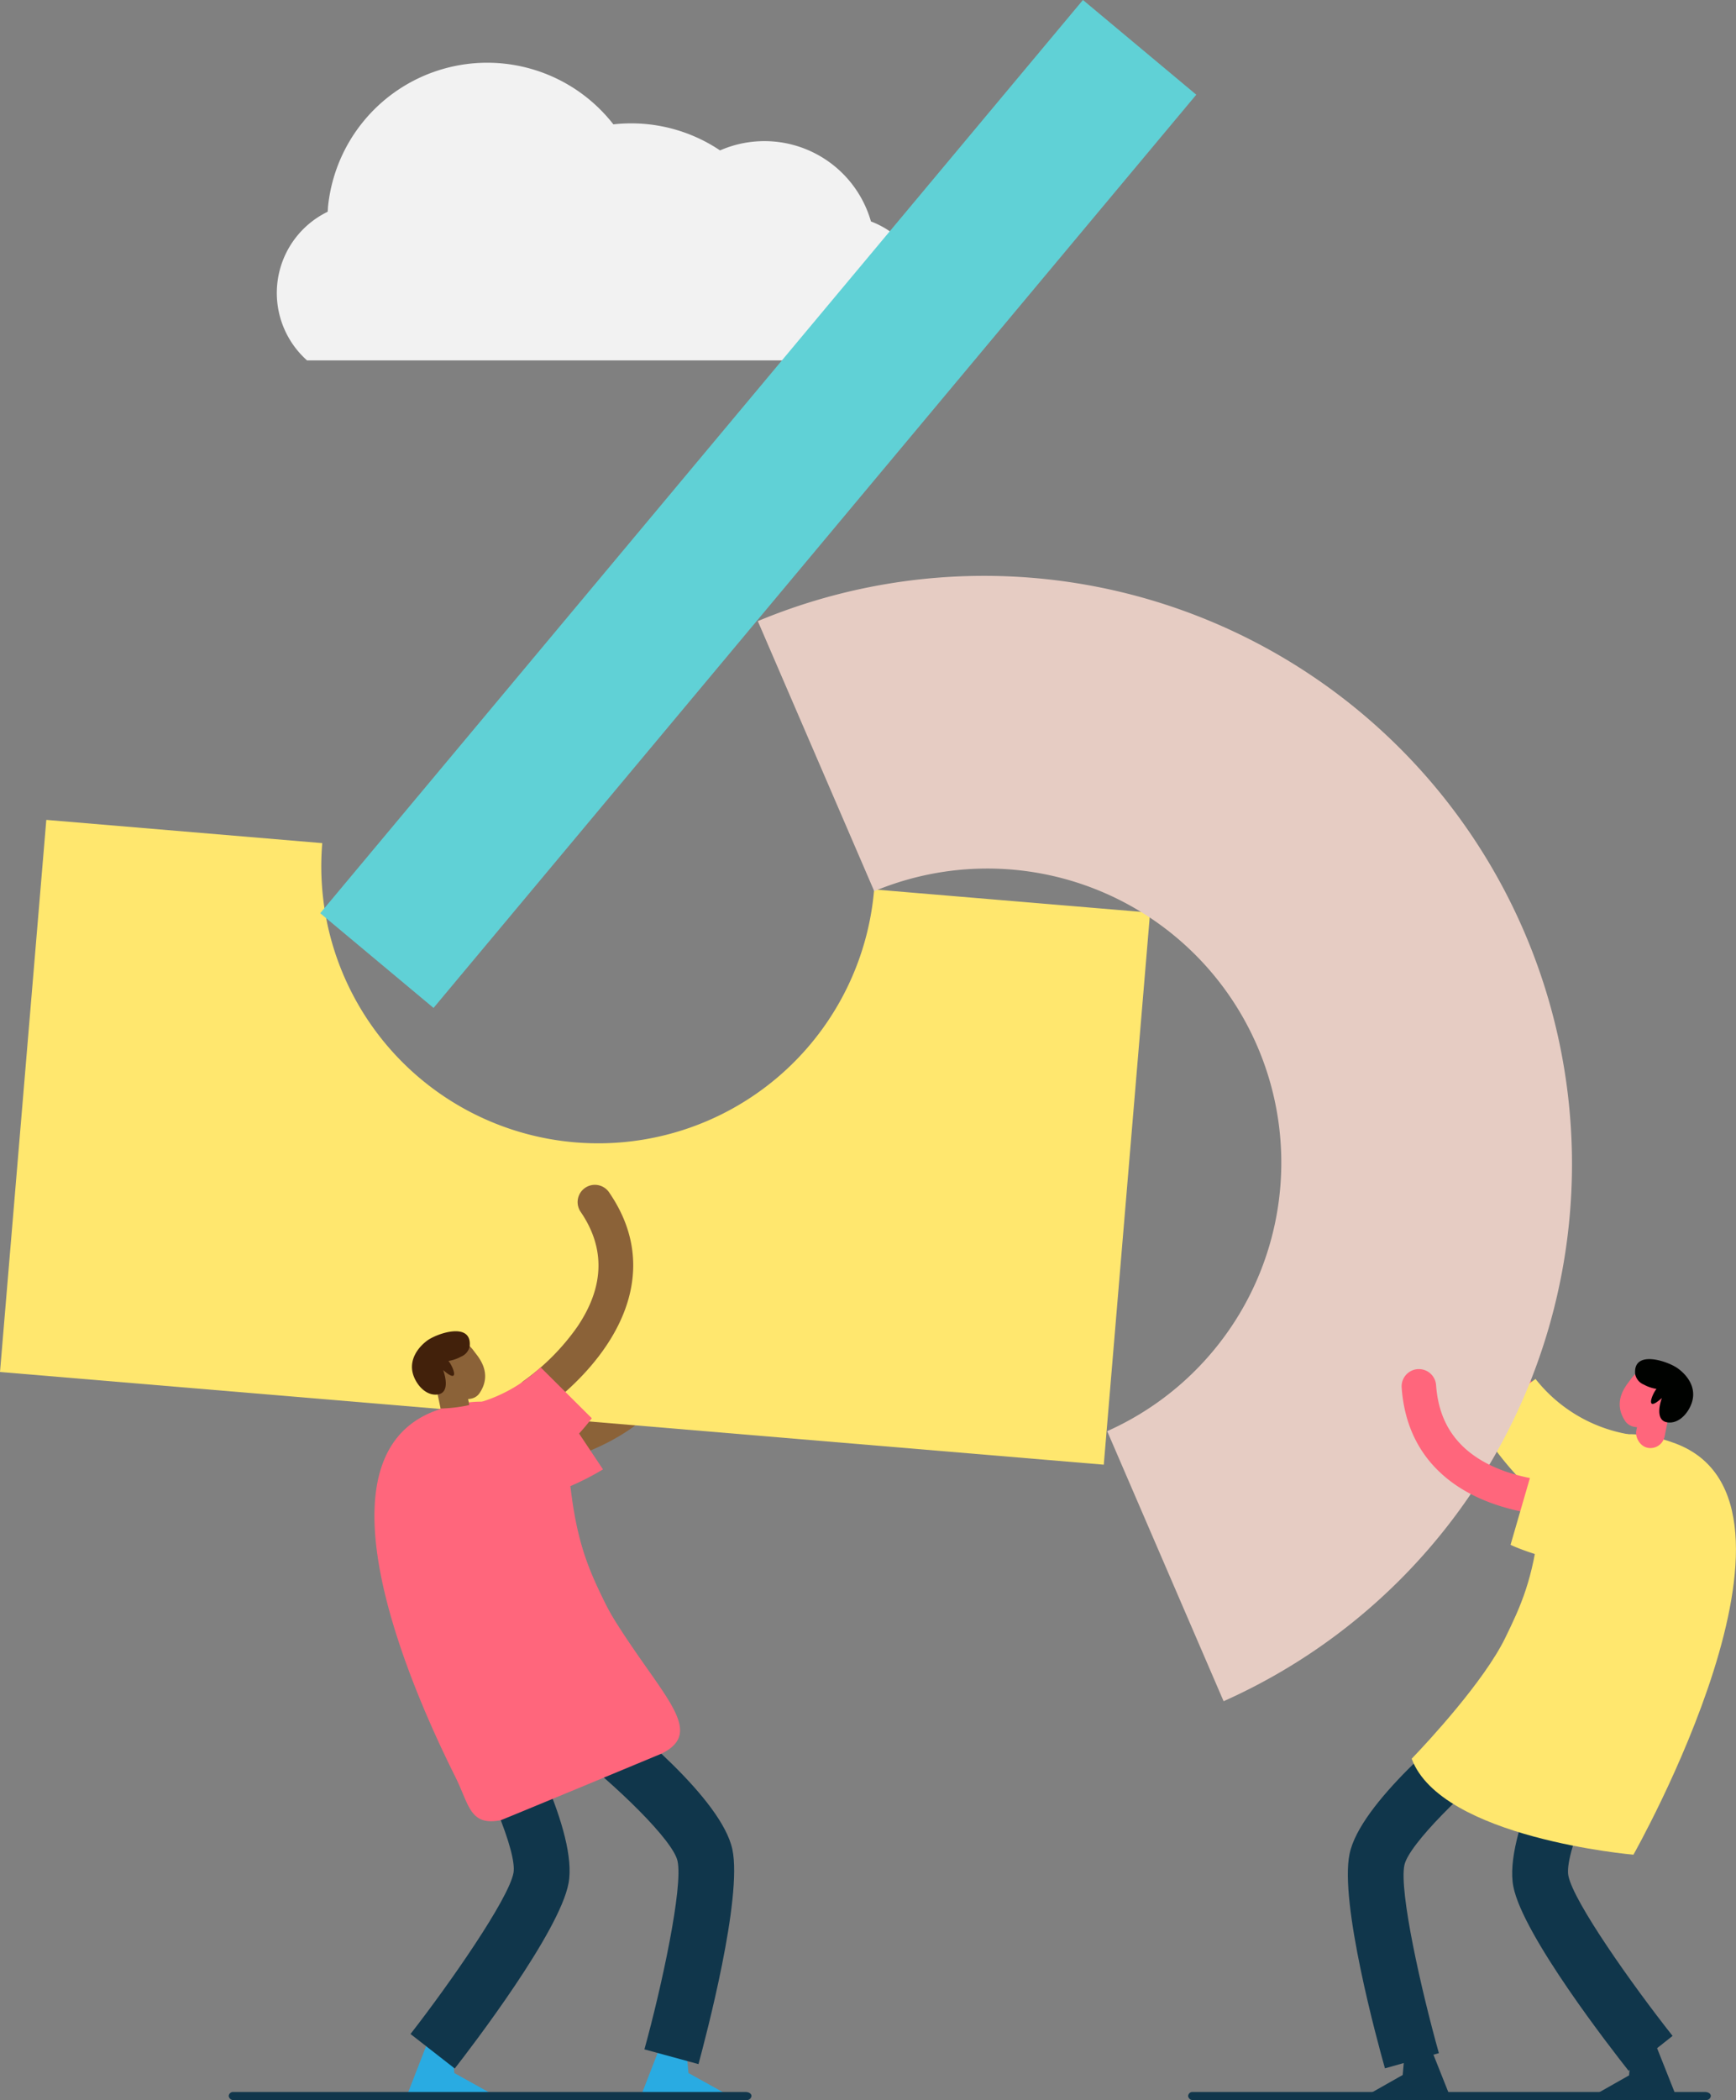 <svg xmlns="http://www.w3.org/2000/svg" viewBox="0 0 402.63 486.88"><rect x="0" y="0" width="402.63" height="486.88" fill="#808080" stroke="none"/><defs><style>.a{fill:#f2f2f2;}.b{fill:#8b6238;}.c{fill:#ff667c;}.d{fill:#ffe76e;}.e{fill:#29abe2;}.f{fill:#10364b;}.g{fill:#42210b;}.h{fill:#000200;}.i{fill:#e6ccc3;}.j{fill:#60d1d6;}</style></defs><title>POPPETJES</title><path class="a" d="M71.24,83.55h140A20.93,20.93,0,0,0,202,51.34a25.7,25.7,0,0,0-35-16.47,36.94,36.94,0,0,0-20.65-6.27,37.48,37.48,0,0,0-4.09.23A37.11,37.11,0,0,0,76.06,48.1q0,.49-.08,1a20.93,20.93,0,0,0-4.74,34.48Z"/><path class="b" d="M123.43,340a4,4,0,0,1-.21-7.93A52.56,52.56,0,0,0,139.57,326c9.6-5.73,13.65-13.72,12-23.76A4,4,0,1,1,159.5,301c1.36,8.39-.27,15.86-4.86,22.19-9.72,13.43-29.34,16.67-30.17,16.8A3.93,3.93,0,0,1,123.43,340Z"/><path class="c" d="M107.79,324.64s8.23,6.12,22.58,1.81l9.48,14.21a62.49,62.49,0,0,1-28.33,8.85C93.29,350.57,107.79,324.64,107.79,324.64Z"/><path class="d" d="M74.74,195.47a64.22,64.22,0,1,0,128,10.74l64,5.37L256,339.57,0,318.08l10.74-128Z"/><polygon class="e" points="114.02 485.42 94.55 485.38 99.25 473.29 104.46 471.14 105.37 480.61 114.02 485.42"/><polygon class="e" points="168.34 485.42 148.86 485.38 153.56 473.29 158.77 471.14 159.68 480.61 168.34 485.42"/><path class="f" d="M105.47,479.56l-10.26-8c9.23-11.86,22.74-31.29,23.88-37.34.9-4.78-6.31-21.65-13.6-34.41l11.28-6.45c4.1,7.17,17.31,31.49,15.09,43.26C129.74,447.94,109.51,474.38,105.47,479.56Z"/><path class="f" d="M162,478.54l-12.54-3.42c4-14.5,9-37.63,7.68-43.66-1-4.74-14.14-17.55-25.79-26.53l7.94-10.29c6.54,5,28.08,22.41,30.57,34.13C172.23,440,163.71,472.2,162,478.54Z"/><path class="c" d="M132.42,345.61c-1.57-13-12.24-26-31.84-18.39-28.09,11-6.2,62.25,5,84.68,3.28,6.56,3.33,11.48,10.53,10.1.21,0,37-15.31,37.23-15.4,10.29-5,.67-12.89-10.27-30.16a51.25,51.25,0,0,1-2.56-4.47C136.82,364.5,134,358.34,132.42,345.61Z"/><path class="b" d="M111.21,323c3.24-4.79-.46-8.6-1.25-9.71-2.57-3.59-5.22-2.51-7.92-.89a11.92,11.92,0,0,0-3.75,4c-1.25,2.47,1.35,5.33,3.74,6.33C108,325.23,110.16,324.49,111.21,323Z"/><rect class="b" x="101.45" y="315.9" width="6.7" height="13.38" rx="3.35" ry="3.35" transform="translate(273.49 616.86) rotate(168.17)"/><path class="g" d="M101.53,323.29c3.27-.47,1.24-5.66,1.25-5.66,4,3.51,2.35-.77,1.23-2.11a8.9,8.9,0,0,0,2.93-1,3.3,3.3,0,0,0,2-2.44c.52-5.75-7.67-2.94-9.93-1.23s-4,4.39-3.31,7.38C96.28,320.7,98.64,323.71,101.53,323.29Z"/><path class="f" d="M173.09,486.88H54.25a1.1,1.1,0,0,1-1.2-.94,1,1,0,0,1,1-.94H172.86c.9,0,1.43.42,1.43.94A1.1,1.1,0,0,1,173.09,486.88Z"/><path class="b" d="M124.68,327.3a4,4,0,0,0,1.41-.6c.7-.47,17.11-11.69,20.25-28,1.48-7.67-.19-15.13-5-22.16a4,4,0,1,0-6.61,4.5c5.71,8.41,5.42,17.36-.87,26.61a52.68,52.68,0,0,1-12.27,12.4,4,4,0,0,0,3.07,7.23Z"/><path class="c" d="M102.21,326.55A35,35,0,0,0,125.39,317l11.86,11.8s-7,9.92-20.94,17.9C100.81,355.56,102.21,326.55,102.21,326.55Z"/><path class="f" d="M395.61,486.88H276.76a1.1,1.1,0,0,1-1.2-.94,1,1,0,0,1,1-.94H395.37c.9,0,1.43.42,1.43.94A1.1,1.1,0,0,1,395.61,486.88Z"/><polygon class="f" points="369.22 486.03 388.69 485.83 383.9 473.77 378.67 471.67 377.83 481.15 369.22 486.03"/><polygon class="f" points="316.71 485.94 336.19 485.74 331.39 473.68 326.16 471.58 325.33 481.06 316.71 485.94"/><path class="f" d="M377.72,480.09,387.92,472c-9.32-11.79-23-31.11-24.17-37.15-.94-4.77,6.14-21.7,13.33-34.51L365.74,394c-4,7.2-17.06,31.62-14.75,43.38C353.2,448.67,373.65,474.94,377.72,480.09Z"/><path class="f" d="M321.21,479.52,333.72,476c-4.07-14.47-9.26-37.56-8-43.59,1-4.75,14-17.66,25.57-26.73l-8-10.23c-6.5,5.1-27.9,22.64-30.29,34.37C310.66,441.08,319.42,473.2,321.21,479.52Z"/><path class="d" d="M357,353.33c1.47-13,12-26.13,31.69-18.64,36.31,13.84-9.85,95.3-9.85,95.3s-44.59-3.83-51.43-22.25c3.64-3.78,16.76-17.9,21.69-28C352.76,372.26,355.57,366.08,357,353.33Z"/><path class="c" d="M334.36,283.29a4,4,0,0,1,7.52,1c7.39,37.82,20.61,43,20.74,43a4.06,4.06,0,0,1,2.51,5,3.94,3.94,0,0,1-4.86,2.62c-1.81-.53-17.88-6.37-26.24-49.16A4,4,0,0,1,334.36,283.29Z"/><path class="d" d="M377.67,332.52a35,35,0,0,1-21.54-12.83l-13.46,9.95s5.44,10.82,18.11,20.76C374.83,361.43,377.67,332.52,377.67,332.52Z"/><path class="c" d="M377,329.56c-3.28-4.77.39-8.6,1.17-9.72,2.54-3.61,5.2-2.55,7.92-1a11.92,11.92,0,0,1,3.78,4c1.27,2.46-1.31,5.34-3.69,6.36C380.3,331.76,378.09,331,377,329.56Z"/><rect class="c" x="380.09" y="322.41" width="6.7" height="13.38" rx="3.35" ry="3.35" transform="translate(72.41 -69.14) rotate(11.37)"/><path class="h" d="M392.54,324.63c.7-3-1-5.62-3.37-7.36s-10.49-4.43-9.92,1.31a3.3,3.3,0,0,0,2,2.42,8.9,8.9,0,0,0,2.94,1c-1.11,1.35-2.69,5.64,1.25,2.11,0,0-2,5.21,1.3,5.65C389.61,330.17,391.95,327.15,392.54,324.63Z"/><path class="i" d="M202.79,206.6a68.18,68.18,0,0,1,54,125.2h0l27,62.61A136.37,136.37,0,0,0,175.76,144l27,62.61Z"/><path class="c" d="M325.45,319.73a4,4,0,0,1,7.62,1.39c.46,6.37,2.77,11.27,7.08,15,10.07,8.69,27.23,7.5,27.4,7.48a4,4,0,0,1,.6,8c-.84.06-20.68,1.43-33.23-9.4-5.92-5.1-9.22-12-9.83-20.47A4,4,0,0,1,325.45,319.73Z"/><path class="d" d="M379.87,339.21A35,35,0,0,1,355,342.08l-4.66,16.07s10.89,5.3,27,5.52C395.15,363.91,379.87,339.21,379.87,339.21Z"/><rect class="j" x="158.74" y="-21.11" width="34.25" height="275.9" transform="translate(235.9 319.26) rotate(-140.12)"/></svg>